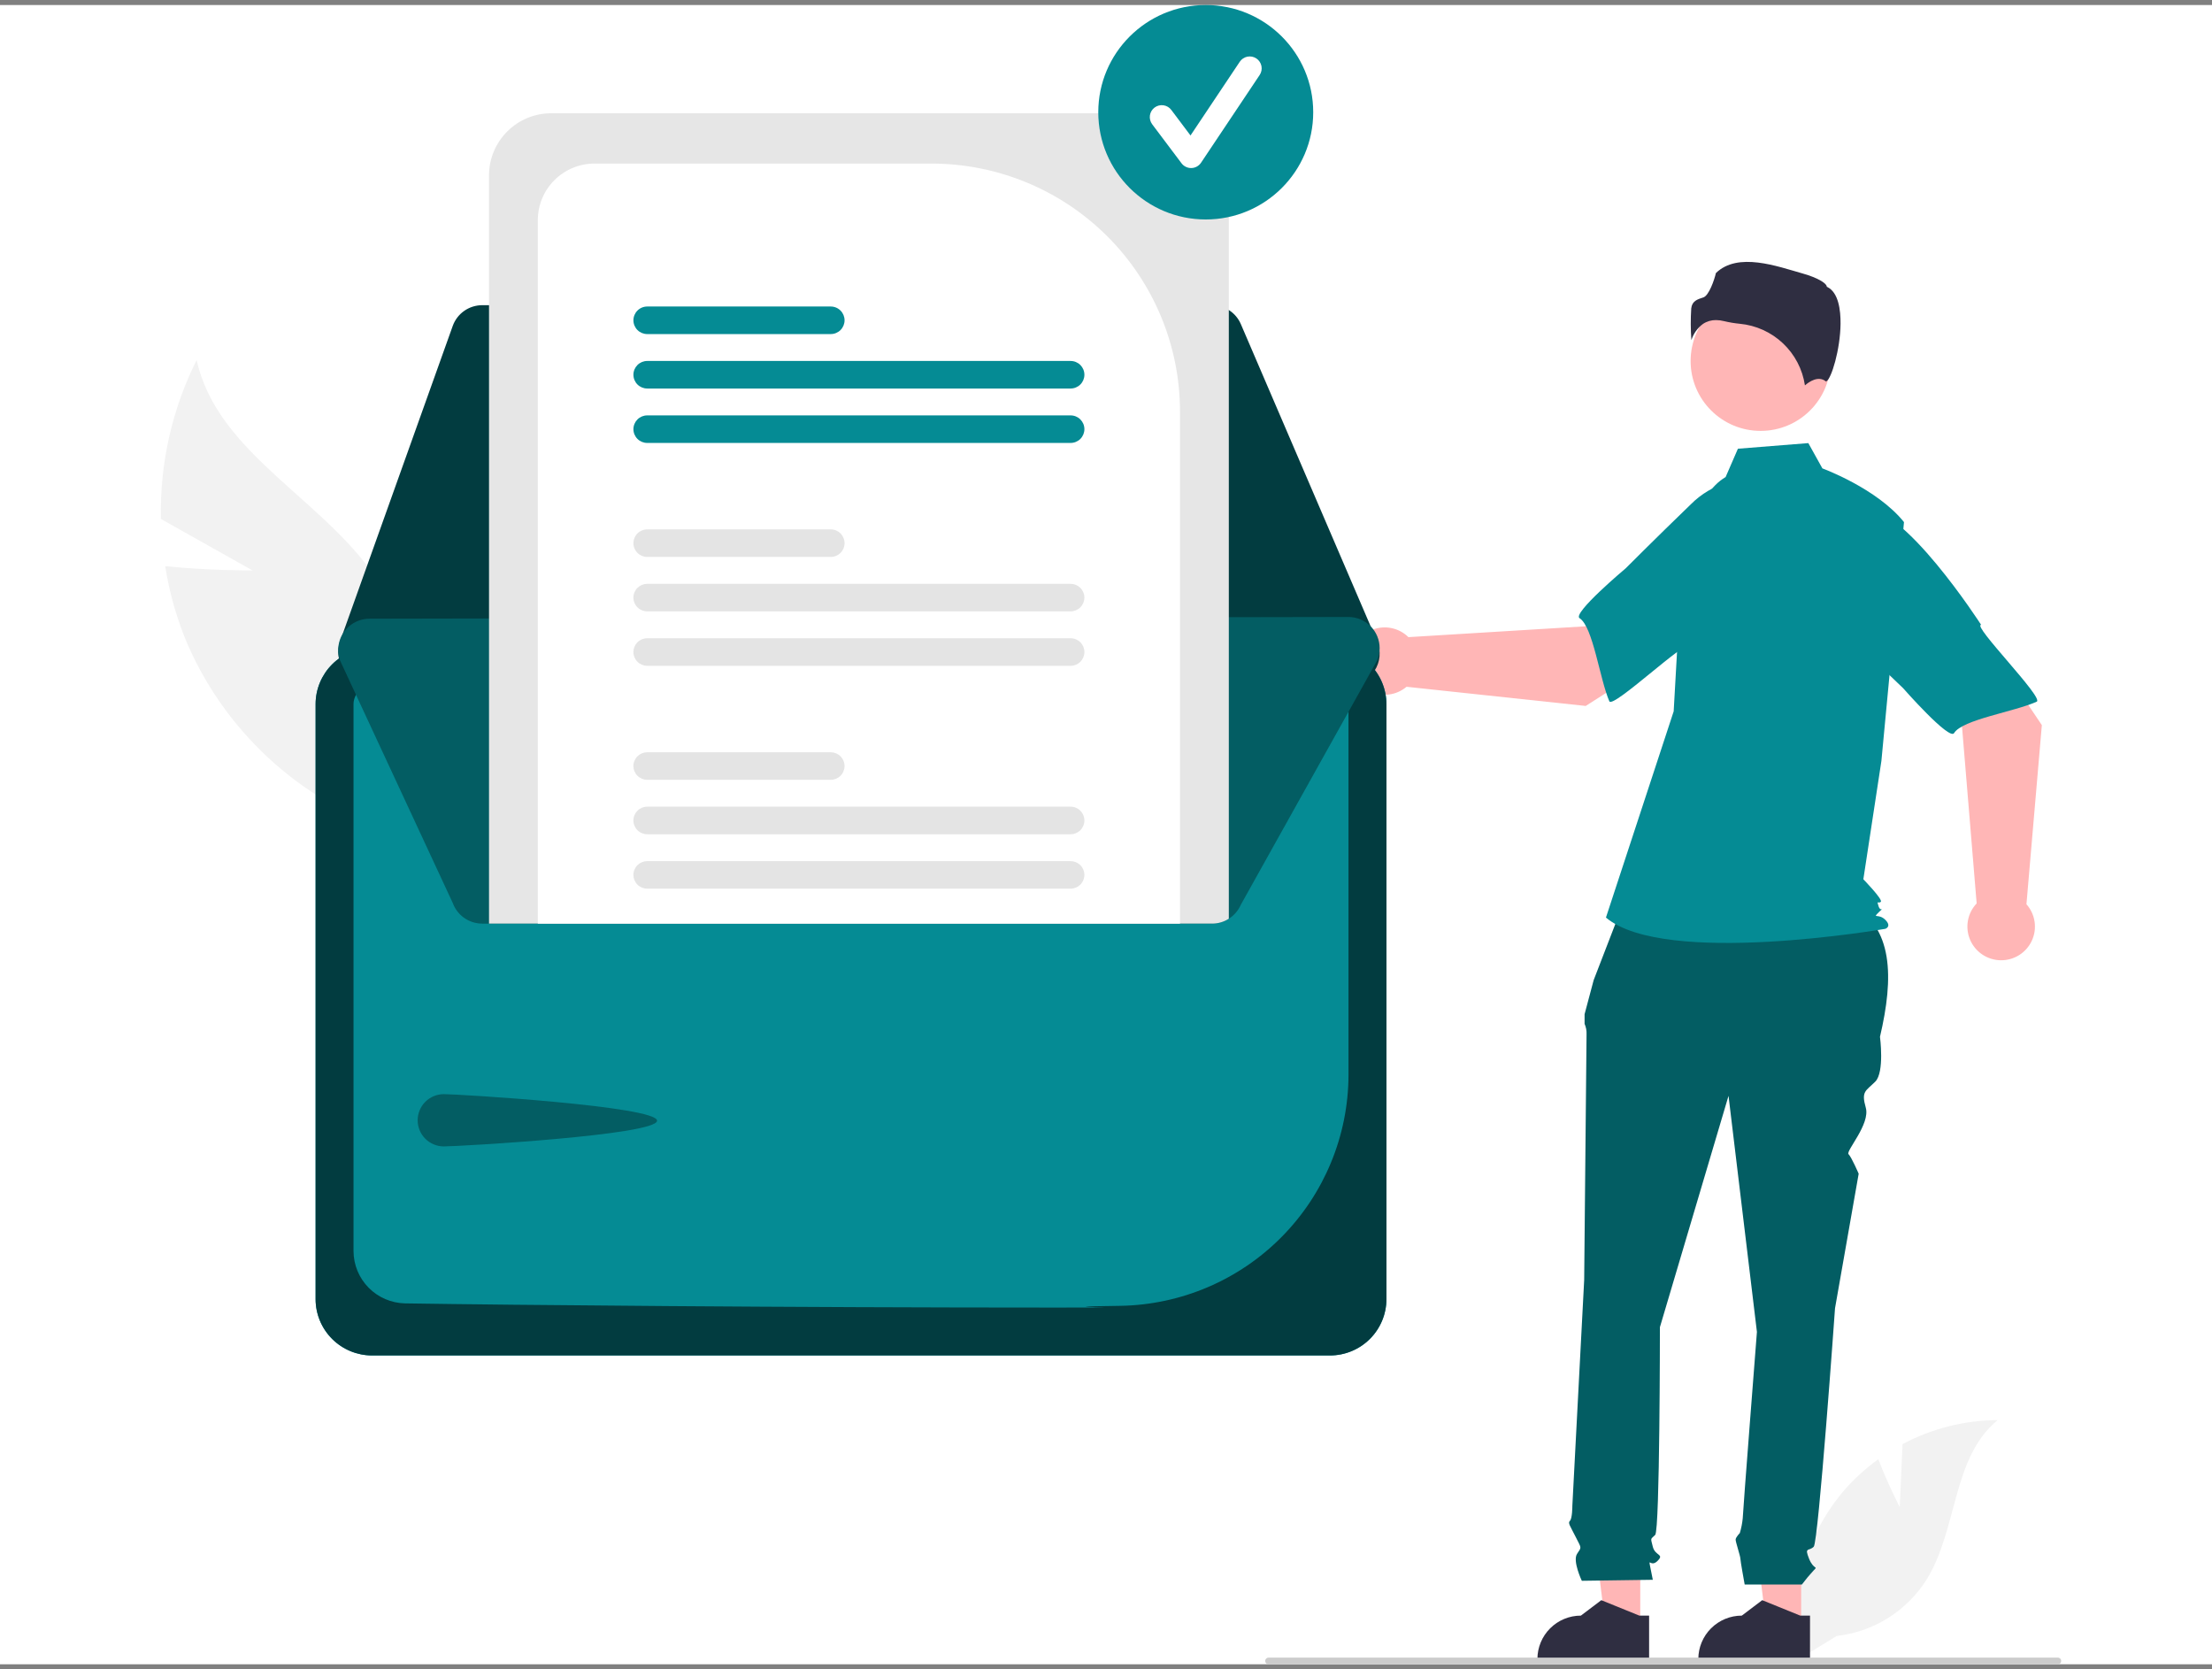 <svg width="220" height="166" viewBox="0 0 220 166" fill="none" xmlns="http://www.w3.org/2000/svg">
<rect x="0" y="0" width="220" height="166" fill="#808080" stroke="none"/>
<g clip-path="url(#clip0_3671_3435)">
<rect width="220" height="165" transform="translate(0 0.5)" fill="white"/>
<g clip-path="url(#clip1_3671_3435)">
<path d="M25.12 56.727L16.006 51.607C15.884 46.129 17.103 40.704 19.559 35.803C21.66 45.315 32.717 49.841 37.819 58.147C39.39 60.749 40.354 63.671 40.639 66.696C40.925 69.721 40.524 72.771 39.467 75.62L40.066 82.995C35.356 81.588 31.008 79.179 27.322 75.934C23.635 72.689 20.697 68.686 18.711 64.199C17.622 61.671 16.856 59.017 16.431 56.298C20.68 56.749 25.12 56.727 25.12 56.727Z" fill="#F2F2F2"/>
<path d="M188.943 149.874L189.222 143.607C192.135 142.054 195.384 141.233 198.687 141.217C194.141 144.924 194.709 152.071 191.627 157.057C190.654 158.604 189.344 159.914 187.795 160.888C186.245 161.862 184.496 162.475 182.676 162.683L178.872 165.007C178.35 162.104 178.465 159.123 179.209 156.268C179.954 153.414 181.309 150.755 183.183 148.473C184.247 147.204 185.467 146.073 186.814 145.108C187.725 147.505 188.943 149.874 188.943 149.874Z" fill="#F2F2F2"/>
<path d="M179.14 161.781L175.695 161.781L174.057 148.527L179.141 148.528L179.14 161.781Z" fill="#FFB6B6"/>
<path d="M180.019 165.112L168.912 165.112V164.972C168.912 163.828 169.368 162.731 170.178 161.923C170.989 161.114 172.089 160.659 173.235 160.659H173.236L175.265 159.124L179.05 160.66L180.02 160.66L180.019 165.112Z" fill="#2F2E41"/>
<path d="M163.136 161.781L159.691 161.781L158.053 148.527L163.137 148.528L163.136 161.781Z" fill="#FFB6B6"/>
<path d="M164.016 165.112L152.908 165.112V164.972C152.909 163.828 153.364 162.731 154.175 161.923C154.986 161.114 156.085 160.659 157.232 160.659H157.232L159.261 159.124L163.046 160.66L164.016 160.66L164.016 165.112Z" fill="#2F2E41"/>
<path d="M161.646 89.322L184.052 89.881C188.307 92.187 188.372 97.177 186.978 103.101C186.978 103.101 187.448 106.623 186.507 107.562C185.565 108.501 185.095 108.501 185.565 110.144C186.036 111.787 183.549 114.471 183.851 114.773C184.153 115.074 184.859 116.717 184.859 116.717L182.506 130.099C182.506 130.099 180.858 153.34 180.388 153.809C179.917 154.279 179.446 153.809 179.917 154.983C180.388 156.157 180.858 155.688 180.388 156.157C179.971 156.605 179.578 157.076 179.211 157.566H173.521C173.521 157.566 173.092 155.218 173.092 154.983C173.092 154.749 172.621 153.34 172.621 153.105C172.621 152.87 173.037 152.455 173.037 152.455C173.181 151.978 173.278 151.488 173.327 150.992C173.327 150.523 174.739 132.446 174.739 132.446L171.915 108.97L165.09 131.977C165.09 131.977 165.09 152.166 164.62 152.636C164.149 153.105 164.149 152.87 164.384 153.809C164.62 154.749 165.561 154.514 164.855 155.218C164.149 155.922 163.914 154.749 164.149 155.922L164.384 157.096L157.324 157.197C157.324 157.197 156.382 155.218 156.853 154.514C157.324 153.809 157.296 154.002 156.721 152.849C156.147 151.697 155.912 151.462 156.147 151.227C156.382 150.992 156.382 149.744 156.382 149.744L157.559 127.282C157.559 127.282 157.794 103.571 157.794 102.866C157.812 102.504 157.745 102.143 157.599 101.81V100.854L158.501 97.467L161.646 89.322Z" fill="#035D63"/>
<path d="M175.106 42.849C178.951 42.849 182.068 39.739 182.068 35.904C182.068 32.069 178.951 28.96 175.106 28.96C171.261 28.96 168.145 32.069 168.145 35.904C168.145 39.739 171.261 42.849 175.106 42.849Z" fill="#FFB6B6"/>
<path d="M171.625 47.439C170.125 48.328 169.228 49.962 168.713 51.625C167.759 54.704 167.185 57.887 167.004 61.104L166.46 70.736L159.723 91.244C165.561 96.172 187.509 92.364 187.509 92.364C187.509 92.364 188.182 92.14 187.509 91.468C186.835 90.796 186.179 91.392 186.853 90.719C187.527 90.047 187.062 90.796 186.838 90.124C186.613 89.452 186.838 89.9 187.062 89.676C187.287 89.452 185.324 87.436 185.324 87.436L187.12 75.664L189.366 51.919C186.671 48.559 181.251 46.578 181.251 46.578L179.851 44.063L172.849 44.622L171.625 47.439Z" fill="#058B94"/>
<path d="M170.67 31.83C170.94 31.832 171.208 31.867 171.469 31.934C171.983 32.057 172.505 32.145 173.031 32.196C174.643 32.347 176.157 33.032 177.332 34.143C178.507 35.253 179.276 36.725 179.514 38.322C179.919 37.97 180.839 37.323 181.594 37.924C181.605 37.934 181.612 37.939 181.639 37.926C182.14 37.689 183.029 34.77 183.056 32.201C183.07 30.837 182.855 29.095 181.749 28.544L181.691 28.515L181.676 28.452C181.602 28.145 180.776 27.621 179.342 27.213C176.735 26.473 172.848 25.03 170.66 27.153C170.494 27.869 169.956 29.401 169.411 29.575C168.809 29.767 168.288 29.933 168.206 30.671C168.138 31.72 168.143 32.773 168.221 33.822C168.425 33.18 168.826 32.618 169.367 32.216C169.752 31.957 170.207 31.823 170.67 31.83Z" fill="#2F2E41"/>
<path d="M157.712 70.2L169.084 62.935L163.357 55.34L157.701 62.28L140.079 63.358C139.615 62.901 139.029 62.588 138.39 62.458C137.751 62.328 137.089 62.386 136.483 62.625C135.877 62.864 135.353 63.274 134.977 63.804C134.6 64.335 134.387 64.963 134.362 65.613C134.337 66.263 134.502 66.905 134.838 67.463C135.173 68.02 135.663 68.469 136.249 68.753C136.835 69.037 137.492 69.145 138.138 69.064C138.785 68.982 139.394 68.715 139.891 68.294L157.712 70.2Z" fill="#FFB6B6"/>
<path d="M179.64 52.795C180.3 56.779 167.836 64.388 167.836 64.388C167.835 63.453 160.396 70.513 160.061 69.737C159.106 67.533 158.435 62.312 157.102 61.476C156.339 60.998 161.695 56.508 161.695 56.508C161.695 56.508 164.498 53.691 168.177 50.138C169.198 49.114 170.463 48.364 171.853 47.959C173.243 47.554 174.713 47.506 176.126 47.82C176.126 47.82 178.98 48.81 179.64 52.795Z" fill="#058B94"/>
<path d="M203.077 72.106L195.555 60.919L188.064 66.792L195.14 72.285L196.593 89.837C196.145 90.309 195.844 90.9 195.727 91.54C195.61 92.18 195.683 92.839 195.935 93.439C196.188 94.038 196.609 94.551 197.149 94.915C197.689 95.28 198.323 95.479 198.975 95.49C199.627 95.501 200.267 95.323 200.819 94.977C201.371 94.631 201.81 94.132 202.082 93.541C202.355 92.951 202.449 92.294 202.354 91.651C202.258 91.008 201.978 90.406 201.545 89.92L203.077 72.106Z" fill="#FFB6B6"/>
<path d="M185.169 50.609C189.149 49.866 197.038 62.135 197.038 62.135C196.101 62.155 203.335 69.424 202.565 69.776C200.375 70.774 195.157 71.554 194.347 72.901C193.884 73.672 189.271 68.426 189.271 68.426C189.271 68.426 186.388 65.69 182.749 62.096C181.701 61.099 180.923 59.854 180.487 58.477C180.052 57.099 179.973 55.634 180.257 54.218C180.257 54.218 181.19 51.351 185.169 50.609Z" fill="#058B94"/>
<path d="M205.001 165.167C205.001 165.211 204.993 165.254 204.976 165.295C204.959 165.335 204.935 165.372 204.904 165.403C204.873 165.434 204.836 165.458 204.795 165.475C204.755 165.492 204.711 165.5 204.668 165.5H126.165C126.077 165.5 125.992 165.465 125.93 165.403C125.867 165.34 125.832 165.256 125.832 165.167C125.832 165.079 125.867 164.995 125.93 164.932C125.992 164.87 126.077 164.835 126.165 164.835H204.668C204.711 164.835 204.755 164.843 204.795 164.86C204.836 164.877 204.873 164.901 204.904 164.932C204.935 164.963 204.959 165 204.976 165.04C204.993 165.08 205.001 165.124 205.001 165.167Z" fill="#CCCCCC"/>
<path d="M132.276 64.42H37.003C35.514 64.422 34.087 65.012 33.035 66.062C31.982 67.112 31.39 68.535 31.389 70.02V129.189C31.39 130.674 31.982 132.097 33.035 133.147C34.087 134.197 35.514 134.788 37.003 134.789H132.276C133.765 134.788 135.192 134.197 136.244 133.147C137.297 132.097 137.889 130.674 137.891 129.189V70.02C137.889 68.535 137.297 67.112 136.244 66.062C135.192 65.012 133.765 64.422 132.276 64.42Z" fill="#058B94"/>
<path d="M132.276 64.42H37.003C35.514 64.422 34.087 65.012 33.035 66.062C31.982 67.112 31.39 68.535 31.389 70.02V129.189C31.39 130.674 31.982 132.097 33.035 133.147C34.087 134.197 35.514 134.788 37.003 134.789H132.276C133.765 134.788 135.192 134.197 136.244 133.147C137.297 132.097 137.889 130.674 137.891 129.189V70.02C137.889 68.535 137.297 67.112 136.244 66.062C135.192 65.012 133.765 64.422 132.276 64.42ZM134.119 106.922C134.096 112.945 131.707 118.72 127.465 123.007C123.223 127.295 117.465 129.753 111.427 129.854C101.76 129.98 116.776 130.028 105.117 130.028C78.456 130.028 50.656 129.774 40.283 129.61C38.918 129.581 37.619 129.022 36.662 128.052C35.705 127.081 35.166 125.775 35.16 124.414V70.025C35.161 69.537 35.355 69.07 35.7 68.724C36.046 68.379 36.514 68.184 37.003 68.183H132.272C132.761 68.183 133.23 68.377 133.576 68.721C133.922 69.065 134.117 69.532 134.119 70.02V106.922Z" fill="#023C40"/>
<path d="M120.549 30.348H47.961C47.319 30.349 46.692 30.547 46.167 30.916C45.642 31.286 45.245 31.807 45.028 32.41L33.817 63.785C33.65 64.253 33.598 64.754 33.665 65.247C33.733 65.74 33.918 66.209 34.205 66.615C34.491 67.022 34.872 67.354 35.314 67.583C35.756 67.812 36.247 67.932 36.746 67.933L134.098 68.105H134.103C134.618 68.105 135.125 67.978 135.579 67.734C136.032 67.49 136.418 67.138 136.702 66.709C136.985 66.28 137.158 65.788 137.204 65.276C137.25 64.764 137.167 64.249 136.964 63.776L136.795 63.849L136.964 63.776L123.411 32.23C123.171 31.671 122.772 31.195 122.263 30.86C121.755 30.525 121.158 30.347 120.549 30.348Z" fill="#023C40"/>
<path d="M137.216 64.458C137.216 64.879 137.13 65.295 136.964 65.682L123.411 89.965C123.17 90.523 122.77 90.998 122.262 91.332C121.753 91.666 121.158 91.845 120.549 91.846H47.962C47.319 91.845 46.692 91.647 46.167 91.278C45.642 90.909 45.243 90.387 45.026 89.784L33.818 65.674C33.68 65.289 33.62 64.882 33.641 64.475C33.661 64.067 33.762 63.668 33.937 63.3C34.113 62.931 34.359 62.601 34.662 62.328C34.966 62.054 35.32 61.843 35.705 61.706C36.039 61.586 36.39 61.525 36.744 61.525L48.636 61.502L53.49 61.494L117.359 61.382L122.215 61.374L134.099 61.352H134.101C134.927 61.352 135.719 61.679 136.304 62.262C136.888 62.844 137.216 63.634 137.216 64.458Z" fill="#035D63"/>
<path d="M44.145 108.803C45.585 108.803 65.351 110.008 65.351 111.444C65.351 112.879 45.585 114.002 44.145 114.002C43.454 114.002 42.791 113.728 42.302 113.241C41.814 112.753 41.539 112.092 41.539 111.403C41.539 110.713 41.814 110.052 42.302 109.564C42.791 109.077 43.454 108.803 44.145 108.803Z" fill="#035D63"/>
<path d="M116.028 11.262H54.823C53.183 11.264 51.611 11.914 50.451 13.071C49.291 14.228 48.638 15.797 48.636 17.433V91.845H120.549C121.139 91.847 121.718 91.679 122.215 91.362V17.433C122.213 15.797 121.561 14.228 120.401 13.071C119.241 11.914 117.669 11.264 116.028 11.262Z" fill="#E6E6E6"/>
<path d="M92.667 16.266H59.125C57.632 16.267 56.2 16.859 55.143 17.913C54.087 18.966 53.492 20.394 53.49 21.884V91.846H117.359V40.896C117.351 34.366 114.747 28.105 110.118 23.488C105.489 18.87 99.213 16.273 92.667 16.266Z" fill="white"/>
<path d="M106.477 85.632H64.37C64.006 85.632 63.657 85.776 63.4 86.033C63.143 86.29 62.998 86.638 62.998 87.001C62.998 87.364 63.143 87.712 63.4 87.969C63.657 88.225 64.006 88.37 64.37 88.37H106.477C106.841 88.37 107.19 88.225 107.447 87.969C107.705 87.712 107.849 87.364 107.849 87.001C107.849 86.638 107.705 86.29 107.447 86.033C107.19 85.776 106.841 85.632 106.477 85.632Z" fill="#E4E4E4"/>
<path d="M106.478 80.218H64.372C64.007 80.218 63.658 80.362 63.4 80.619C63.143 80.876 62.998 81.225 62.998 81.588C62.998 81.952 63.143 82.3 63.4 82.557C63.658 82.814 64.007 82.959 64.372 82.959H106.478C106.843 82.959 107.192 82.814 107.45 82.557C107.707 82.3 107.852 81.952 107.852 81.588C107.852 81.225 107.707 80.876 107.45 80.619C107.192 80.362 106.843 80.218 106.478 80.218Z" fill="#E4E4E4"/>
<path d="M82.623 74.807H64.37C64.006 74.807 63.657 74.951 63.4 75.208C63.143 75.464 62.998 75.812 62.998 76.176C62.998 76.539 63.143 76.887 63.4 77.144C63.657 77.4 64.006 77.544 64.37 77.544H82.623C82.987 77.544 83.336 77.4 83.593 77.144C83.851 76.887 83.995 76.539 83.995 76.176C83.995 75.812 83.851 75.464 83.593 75.208C83.336 74.951 82.987 74.807 82.623 74.807Z" fill="#E4E4E4"/>
<path d="M106.478 63.469H64.372C64.007 63.469 63.658 63.613 63.4 63.87C63.143 64.127 62.998 64.476 62.998 64.839C62.998 65.203 63.143 65.551 63.4 65.808C63.658 66.065 64.007 66.209 64.372 66.209H106.478C106.843 66.209 107.192 66.065 107.45 65.808C107.707 65.551 107.852 65.203 107.852 64.839C107.852 64.476 107.707 64.127 107.45 63.87C107.192 63.613 106.843 63.469 106.478 63.469Z" fill="#E4E4E4"/>
<path d="M106.477 58.058H64.37C64.006 58.058 63.657 58.202 63.4 58.459C63.143 58.715 62.998 59.063 62.998 59.427C62.998 59.79 63.143 60.138 63.4 60.395C63.657 60.651 64.006 60.795 64.37 60.795H106.477C106.841 60.795 107.19 60.651 107.447 60.395C107.705 60.138 107.849 59.79 107.849 59.427C107.849 59.063 107.705 58.715 107.447 58.459C107.19 58.202 106.841 58.058 106.477 58.058Z" fill="#E4E4E4"/>
<path d="M82.624 52.643H64.372C64.007 52.643 63.658 52.787 63.4 53.044C63.143 53.301 62.998 53.65 62.998 54.013C62.998 54.376 63.143 54.725 63.4 54.982C63.658 55.239 64.007 55.383 64.372 55.383H82.624C82.989 55.383 83.338 55.239 83.596 54.982C83.853 54.725 83.998 54.376 83.998 54.013C83.998 53.65 83.853 53.301 83.596 53.044C83.338 52.787 82.989 52.643 82.624 52.643Z" fill="#E4E4E4"/>
<path d="M106.478 41.307H64.372C64.007 41.307 63.658 41.451 63.4 41.708C63.143 41.965 62.998 42.313 62.998 42.677C62.998 43.04 63.143 43.389 63.4 43.646C63.658 43.903 64.007 44.047 64.372 44.047H106.478C106.843 44.047 107.192 43.903 107.45 43.646C107.707 43.389 107.852 43.04 107.852 42.677C107.852 42.313 107.707 41.965 107.45 41.708C107.192 41.451 106.843 41.307 106.478 41.307Z" fill="#058B94"/>
<path d="M106.478 35.895H64.372C64.007 35.895 63.658 36.039 63.4 36.296C63.143 36.553 62.998 36.901 62.998 37.265C62.998 37.628 63.143 37.977 63.4 38.234C63.658 38.491 64.007 38.635 64.372 38.635H106.478C106.843 38.635 107.192 38.491 107.45 38.234C107.707 37.977 107.852 37.628 107.852 37.265C107.852 36.901 107.707 36.553 107.45 36.296C107.192 36.039 106.843 35.895 106.478 35.895Z" fill="#058B94"/>
<path d="M82.624 30.48H64.372C64.007 30.48 63.658 30.625 63.4 30.882C63.143 31.139 62.998 31.487 62.998 31.851C62.998 32.214 63.143 32.563 63.4 32.82C63.658 33.077 64.007 33.221 64.372 33.221H82.624C82.989 33.221 83.338 33.077 83.596 32.82C83.853 32.563 83.998 32.214 83.998 31.851C83.998 31.487 83.853 31.139 83.596 30.882C83.338 30.625 82.989 30.48 82.624 30.48Z" fill="#058B94"/>
<path d="M119.921 21.824C125.824 21.824 130.609 17.05 130.609 11.162C130.609 5.273 125.824 0.5 119.921 0.5C114.018 0.5 109.232 5.273 109.232 11.162C109.232 17.05 114.018 21.824 119.921 21.824Z" fill="#058B94"/>
<path d="M118.462 16.71C118.278 16.71 118.096 16.668 117.931 16.585C117.766 16.503 117.622 16.383 117.511 16.236L114.595 12.358C114.501 12.233 114.433 12.091 114.394 11.94C114.354 11.789 114.346 11.632 114.367 11.477C114.389 11.323 114.442 11.174 114.521 11.04C114.601 10.906 114.706 10.788 114.831 10.695C114.956 10.601 115.099 10.533 115.25 10.494C115.402 10.456 115.56 10.447 115.714 10.47C115.869 10.492 116.018 10.544 116.153 10.624C116.287 10.704 116.404 10.809 116.498 10.935L118.405 13.472L123.305 6.14C123.48 5.879 123.752 5.697 124.061 5.635C124.371 5.574 124.692 5.637 124.954 5.811C125.216 5.986 125.399 6.257 125.46 6.566C125.522 6.874 125.459 7.194 125.284 7.456L119.452 16.182C119.346 16.34 119.204 16.47 119.038 16.562C118.872 16.654 118.686 16.705 118.496 16.71C118.485 16.71 118.474 16.71 118.462 16.71Z" fill="white"/>
</g>
</g>
<defs>
<clipPath id="clip0_3671_3435">
<rect width="220" height="165" fill="white" transform="translate(0 0.5)"/>
</clipPath>
<clipPath id="clip1_3671_3435">
<rect width="189" height="165" fill="white" transform="translate(16 0.5)"/>
</clipPath>
</defs>
</svg>
